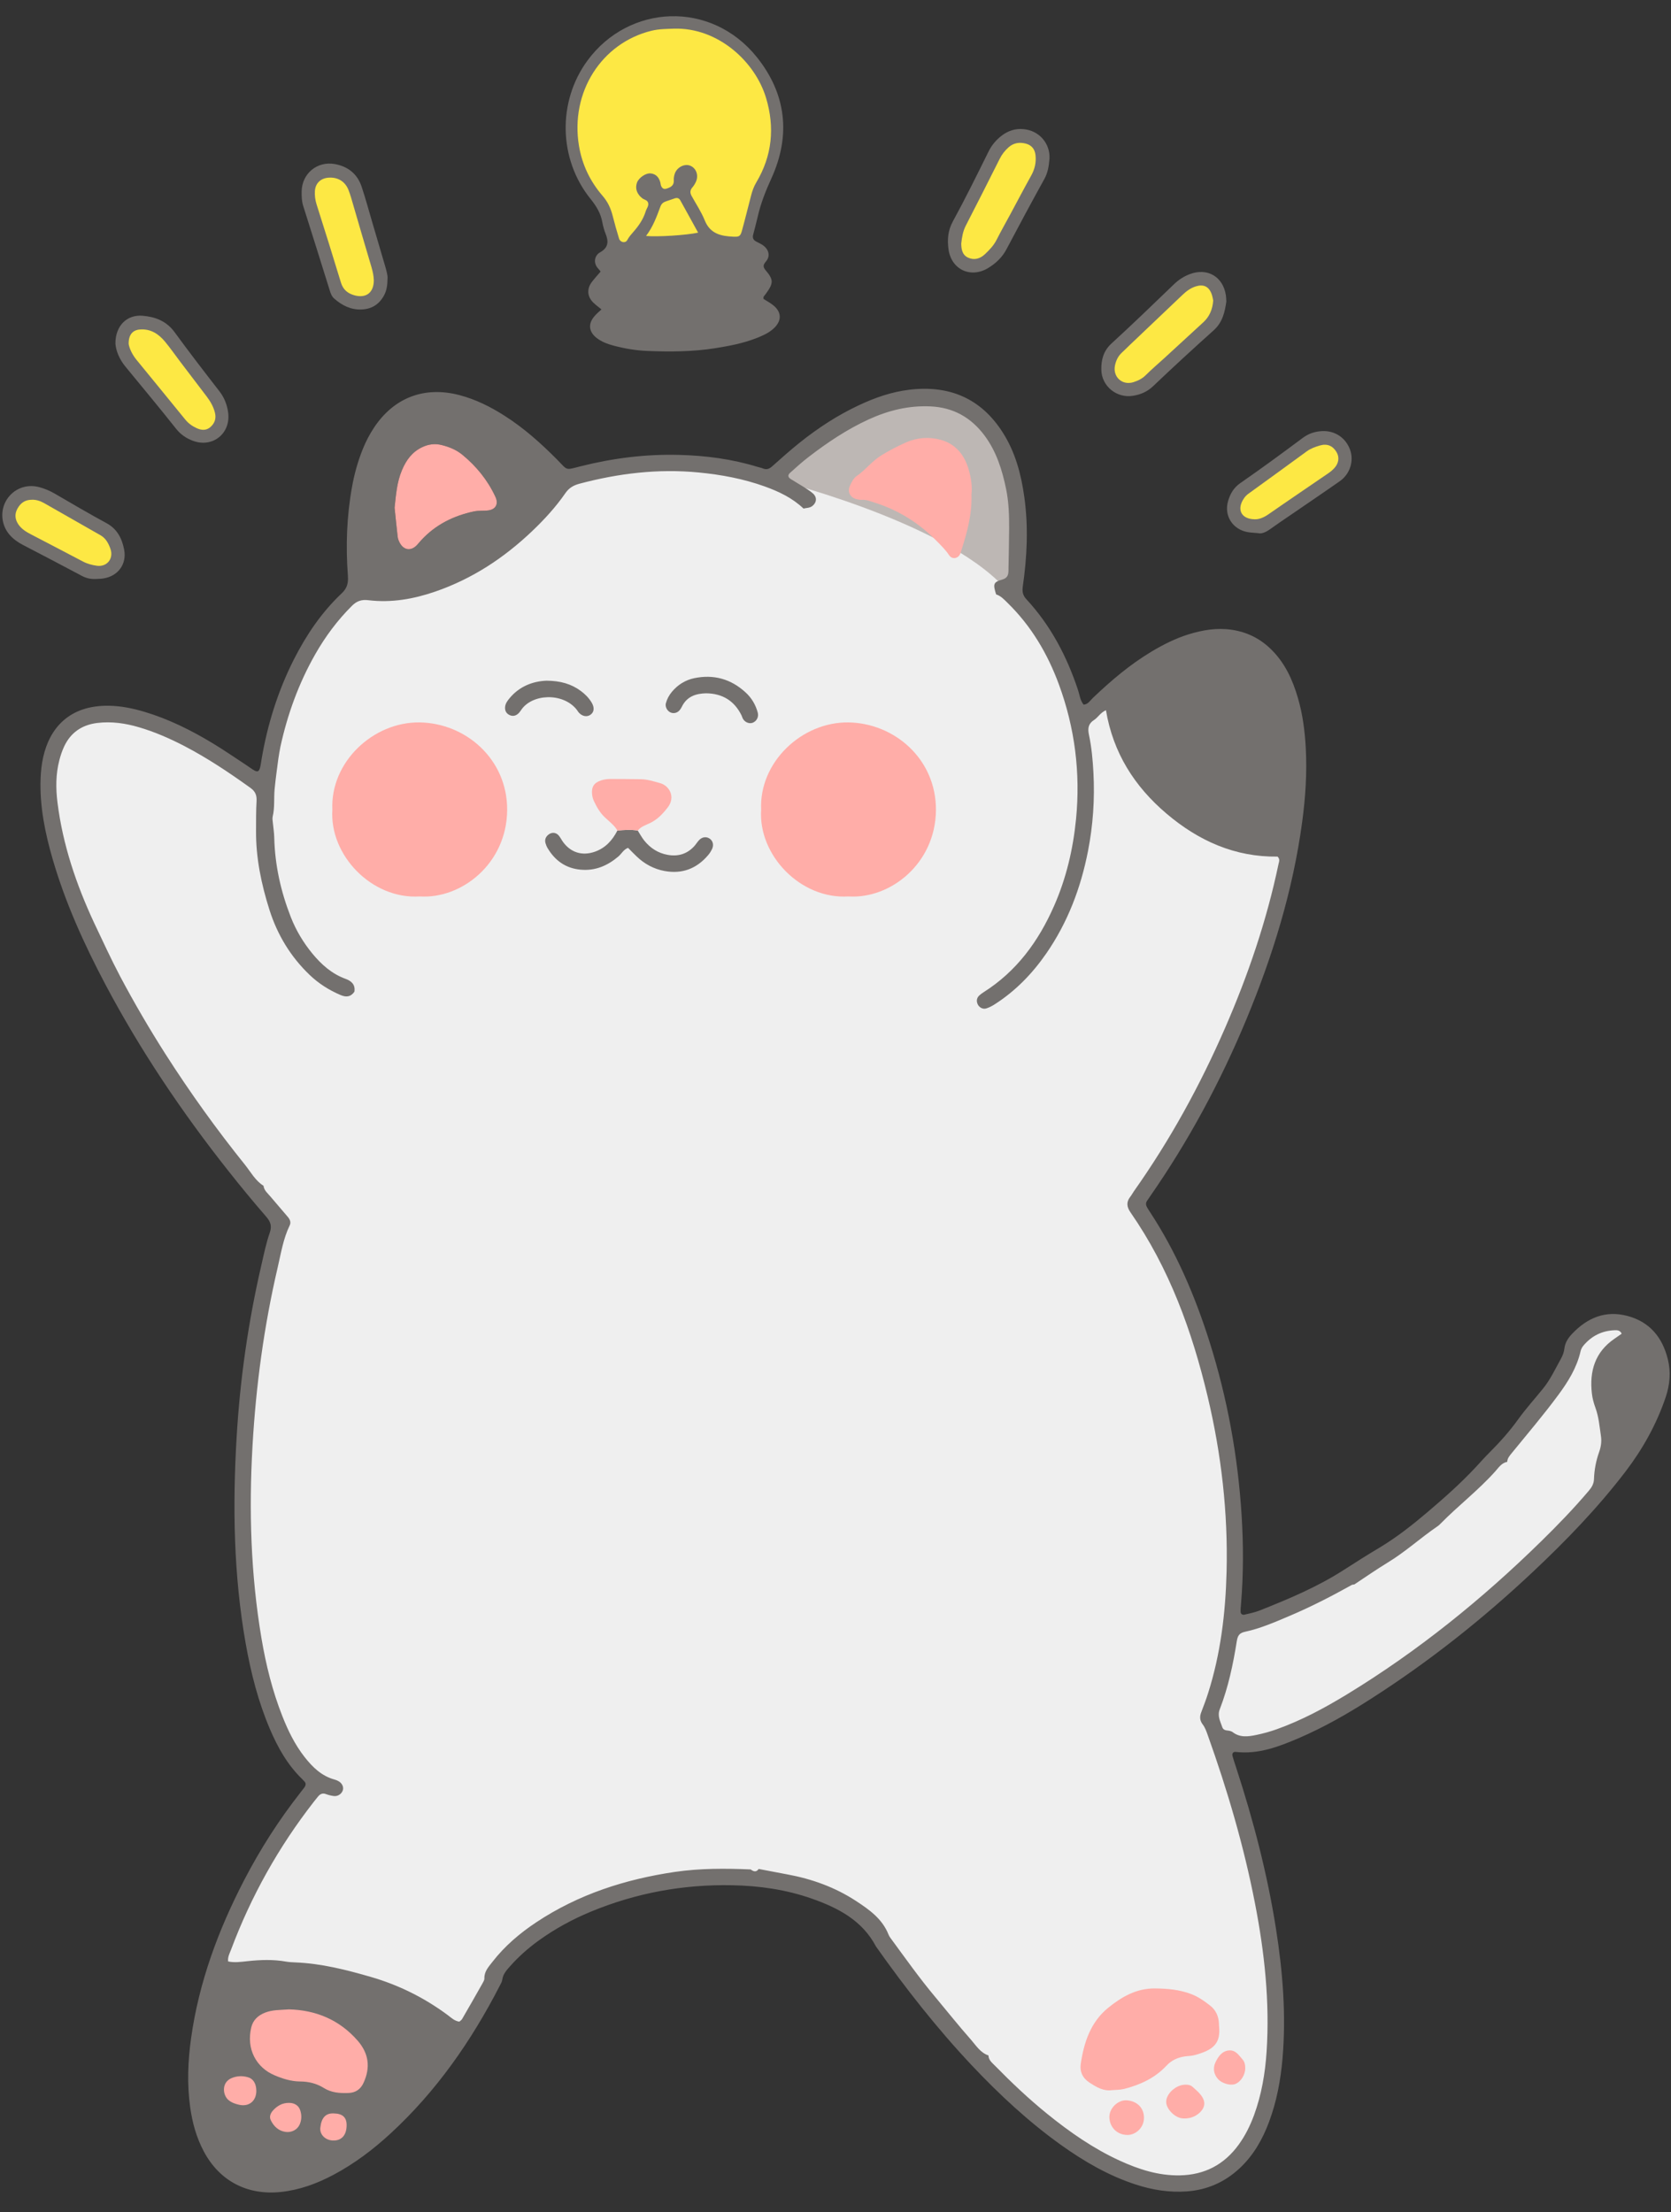 <?xml version="1.0" encoding="UTF-8"?>
<!DOCTYPE svg PUBLIC '-//W3C//DTD SVG 1.0//EN'
          'http://www.w3.org/TR/2001/REC-SVG-20010904/DTD/svg10.dtd'>
<svg height="3876.0" preserveAspectRatio="xMidYMid meet" version="1.0" viewBox="-4.0 -28.3 2927.1 3876.0" width="2927.1" xmlns="http://www.w3.org/2000/svg" xmlns:xlink="http://www.w3.org/1999/xlink" zoomAndPan="magnify"
><rect x="-4.0" y="-28.3" width="2927.1" height="3876.0" fill="#333333" stroke="none"/><g id="change1_1"
  ><path d="M146.7,1585.3c41.2,10.3,82.2,21.8,124.1,29.2c16.7,3,33,8.5,49.5,12.5c25.6,6.2,46.4,20.8,66,37.5 c11.5,9.8,19.5,21.7,23.2,36.7c3.7,15.1,7.8,30,6.6,45.7c-1.2,16.7,2.9,32.2,11.2,46.7c12.6,22.2,25.3,44.4,37.4,66.9 c12.5,23.1,25.2,45.9,32.1,71.9c4.9,18.7,1.8,35.7-3.5,52.3c-8.5,26.5-25.7,47.3-49.8,61.9c-14.3-8.9-22.1-23.7-32.1-36.3 c-49.8-62.4-96.5-127.1-139.4-194.5c-28.3-44.4-54.9-89.9-79.6-136.5C176.1,1648.5,161.6,1616.8,146.7,1585.3z" fill="#BDB7B4"
  /></g
  ><g id="change1_2"
  ><path d="M1312.3,3258.9c0.1-2.3-0.3-4.8,0.5-6.9c9.7-26.9,18.4-54.2,29.7-80.4c12.4-28.7,34.5-48.7,62.1-63.4 c45.8-24.4,90.7-20.8,135.6,1.7c12.4,6.2,24.5,12.8,38.5,15.9c8.8,1.9,16.9,7.5,24.9,12.2c12.1,7.1,24.2,13.8,37.4,18.6 c29.5,10.8,56.1,26.7,79,47.9c25.2,23.4,44.5,51.5,57.8,83.4c17.7,42.4,23.4,86.9,18.4,132.1c-4.5,40.2-16.3,78.7-37.7,113.7 c-9.7,15.9-18.6,32.2-31.9,45.5c-3.3,3.3-6.2,7.1-11.7,6.2c-14.1-4.7-21.6-17.2-30.5-27.4c-21.5-24.3-41.7-49.8-62.5-74.7 c-27.9-33.2-52.8-68.6-78.5-103.5c-1.4-1.9-2.7-3.9-3.5-6c-10.8-27.6-33.7-43.8-57.1-59.1c-36.7-24-77.3-38.6-120.3-46.5 C1345.6,3265.4,1329,3262.1,1312.3,3258.9z" fill="#BDB7B4"
  /></g
  ><g id="change1_3"
  ><path d="M464.9,1355.8c0,0-37.8,228.4,100.9,322.3c138.7,93.9,106.5-154.1,21-204.6S556,1368.4,464.9,1355.8z" fill="#BDB7B4"
  /></g
  ><g id="change2_1"
  ><path d="M1071.7,406.4l-24.5-81.3c0,0-60.3-68-44.1-155.5c16.1-87.6,60.3-140.1,142.9-155.5 c82.7-15.4,143.6,23.1,171.7,66.6s53.9,123.3,31.5,171.7s-57.5,161.8-57.5,161.8L1071.7,406.4z" fill="#FDE844"
  /></g
  ><g id="change1_4"
  ><path d="M2636.6,2514.5c13.1,16.4,10.3,35.8,5.4,52.8c-9.2,31.4-24.4,60-56.1,75.6c-8.7,4.3-16.7,9.5-23.5,16.6 c-5.5,5.8-11.9,10.9-19.6,12.9c-20,5.2-30.7,19.4-37.3,37.4c-5.8,15.7-15.2,29.5-22.2,44.6c-5.9,12.6-15.9,20.3-28.3,26.1 c-23.9,11.1-49.1,13.9-74.5,10.1c-20.3-3-38.4-12.1-48.1-32.2c21.9-14.4,43.3-29.5,65.7-43.1c35.4-21.4,65.8-49.5,99.9-72.7 c2.2-1.5,4.1-3.3,5.9-5.2c35-35.7,75-66.2,108.4-103.6C2619.3,2526.2,2625.2,2516.7,2636.6,2514.5z" fill="#BDB7B4"
  /></g
  ><g id="change1_5"
  ><path d="M1374.4,821.2c0,0,348.9,187.1,382.5,195.5s42-144,7.4-221.8s-65.2-144-158.7-131.4 c-93.5,12.6-251.2,138.7-251.2,138.7L1374.4,821.2z" fill="#BDB7B4"
  /></g
  ><g id="change2_2"
  ><path d="M1672.7,411.1c0.7-12.4,2.4-23,7.7-33.3c22.2-43.6,44-87.4,65.7-131.2c4.3-8.7,10.1-16,17.5-22.6 c10.3-9.2,22.9-11.2,36.2-8.7c12.1,2.2,19.2,9.6,21.1,20.7c2.3,13.6-0.2,26.5-7.2,39c-13.8,24.8-26.8,50-40.2,75.1 c-8.9,16.7-18.2,33.2-26.7,50.1c-5.5,11-14,19.9-23,28.4c-9.9,9.4-22.3,13.1-35.6,8.3C1675.2,432.2,1673.4,420.8,1672.7,411.1z" fill="#FDE844"
  /></g
  ><g id="change2_3"
  ><path d="M665.3,471.4c0,23.7-16,35.4-41,29.5c-14.5-3.4-25.3-10.5-30-24.9c-17.1-51.3-35-102.4-52.9-153.5 c-2.9-8.4-4.1-17-3.6-25.6c0.9-15.5,12.2-25.3,29.5-26.4c19.8-1.3,35.7,7.1,43.1,23.9c4.2,9.6,7.2,19.7,10.4,29.7 c13.2,40.6,26.1,81.4,39.5,122C663.1,454.4,665.1,462.7,665.3,471.4z" fill="#FDE844"
  /></g
  ><g id="change2_4"
  ><path d="M46.8,836.1c7.7-0.4,15.8,2.2,23.1,6.8c35.7,22.1,71.3,44.5,106.9,66.9c10.1,6.3,15.1,16.9,18.8,28.3 c6.4,20-6.5,37.9-25.8,34.9c-9-1.4-17.9-3.9-26.3-8.8c-32.6-18.9-65.3-37.4-97.9-56.1c-8.9-5.1-17.6-10.8-23.6-20.1 c-6.9-10.7-8.2-22-2.2-33.6C25.5,843.4,33.7,836.1,46.8,836.1z" fill="#FDE844"
  /></g
  ><g id="change2_5"
  ><path d="M2132.4,489.5c-1.4,18-7.5,32.3-19.8,43.7c-26,24-51.8,48.1-77.8,72.1c-12.3,11.4-25,22.4-36.9,34.2 c-7.2,7.2-15.8,11.4-25,14.2c-22.2,6.8-41.1-11.1-36.1-34.2c2.1-9.6,6.3-18.4,13.7-25.3c5.2-4.8,10.1-9.9,15.2-14.8 c35.1-33.6,70.2-67.2,105.3-100.9c7.7-7.4,15.9-13.8,26.3-17.2c15.2-5,26-0.6,31.7,14.2C2130.8,480.3,2131.5,485.6,2132.4,489.5z" fill="#FDE844"
  /></g
  ><g id="change3_1"
  ><path d="M629.1,989.4c0,0-81,79.1-119.6,167.8l-54,192.9c0,0-156.2-123.4-246.9-123.4s-121.5,15.4-127.3,94.5 c-5.8,79.1,55.9,331.7,167.8,480.2s239.1,308.6,239.1,308.6s-104.1,418.5-65.6,607.5s11.6,260.4,113.8,362.6l-1.9,38.6 c0,0-152.4,206.4-162,314.4l424.3,104.1c0,0,98.4-175.5,146.6-196.7s177.4-92.6,310.5-81c133.1,11.6,210.2,11.6,262.3,79.1 s117.5,162.6,198.6,247.1c81.1,84.6,248.8,262,407,192.6c158.1-69.4,104.1-341.4,88.7-430.1c-15.4-88.7-79.1-327.9-79.1-327.9 s23.1,27,135-17.4s333.6-217.9,447.4-335.6c113.8-117.6,148.5-169.7,148.5-169.7l-1.9-198.6c0,0-50.1-30.9-84.9,9.6 c-34.7,40.5-102.5,170.9-163.1,225.3c-60.6,54.4-228.4,206.7-369.2,258.8l-86.8,15.4c0,0,3.9-273.9-15.4-352.9 c-19.3-79.1-108-320.1-156.2-379.9c0,0,260.4-322.1,268.1-671.1c7.7-349.1-277.7-246.9-277.7-246.9l-88.7,79.1 c0,0-21.2-115.7-131.1-235.3c-109.9-119.6-416.6-192.9-416.6-192.9s-293.1-59.8-412.7,21.2S629.1,989.4,629.1,989.4z" fill="#EFEFEF"
  /></g
  ><g id="change2_6"
  ><path d="M2189.5,890.6c-24.8-0.4-34.2-18.1-23-38.9c1.7-3.1,3.6-6.2,5.9-8.8c2.3-2.6,5.1-4.7,7.9-6.8 c36.6-28.2,73.2-56.2,109.6-84.6c7.8-6.1,16.5-9.2,25.5-12c14.1-4.4,25,0.5,32.3,13.9c5.6,10.4,4.2,22.3-4.4,32.4 c-3.4,4-7.4,7.5-11.6,10.5c-38.7,28.2-77.5,56-116,84.4C2206.8,887,2197.8,891,2189.5,890.6z" fill="#FDE844"
  /></g
  ><g id="change4_1"
  ><path d="M1049.6,513.8c-5.3-4.4-10.3-7.9-14.6-12.2c-10.4-10.5-11.3-23.9-2.3-35.8c4.7-6.2,9.9-11.8,15.4-18.3 c-0.5-0.7-2.3-3.2-4.4-5.4c-9.3-10.1-5.8-23.2,3.3-28.2c14.9-8.3,15.3-19,9.8-32.7c-2.6-6.4-4.4-13.3-5.7-20.1 c-2.8-15.7-10.5-28.3-20.5-40.7c-56.2-69.5-58.4-170.5-5.6-242.5c72.6-99.1,216.6-106.2,296.9-5.9c51.4,64.3,59.7,136.8,25.4,212.1 c-10.1,22.1-18.8,44.1-24.1,67.6c-2.4,10.6-5.3,21-8,31.6c-1.3,5.2,0.5,9,5.2,11.5c4.1,2.2,8.4,4,12.2,6.7c8.7,6,14,17.6,5.3,28.1 c-4.4,5.3-6.5,8.9-0.7,15.7c14.2,16.6,13.7,22.7,0.6,40.8c-1.4,1.9-2.9,3.6-4.2,5.5c-0.4,0.5-0.1,1.5-0.2,3.8 c5,3.2,11,6.4,16.3,10.5c15.8,12.2,16.2,27.8,1.4,41.4c-8.7,8-19.4,12.6-30.3,16.9c-23.3,9.1-47.7,13.7-72.2,17.6 c-39.3,6.2-78.8,6.4-118.4,4.8c-20.2-0.8-40.1-4.2-59.6-9.4c-10.5-2.8-20.7-6.6-29.5-13.4c-13.9-10.9-15.3-25-3.7-38.2 C1040.9,521.4,1045.1,518,1049.6,513.8z M1176.7,21.9c-13.1,0.5-26.2,0.5-39.2,3.6c-87.4,21.3-143,107.3-127.3,201.8 c5.5,32.8,19.4,62.1,41.2,87.3c8.9,10.2,14.4,21.8,17.7,34.8c3.4,13.5,7.2,26.9,11.3,40.3c2.1,6.9,11.3,8.6,14.4,2.6 c3-5.7,7-10.1,11-14.7c9.3-10.6,17.1-22,21.3-35.7c1.5-5.1,5.9-9.6,4.1-15.2c-1.5-4.9-7.5-5-10.8-8.2c-1.1-1.1-2.4-2-3.4-3.1 c-6.2-6.9-8.3-14.9-5.2-23.7c3-8.5,15.4-17,23.7-16.2c9.7,0.9,15,7.1,17.3,16.3c0.4,1.5,0.4,3.1,0.9,4.6c2.1,5.7,5.1,7.4,10.5,5.6 c7.1-2.3,12.7-5.6,12.1-14.6c-0.3-3.7,0.5-7.8,1.7-11.4c3.6-10.8,16.1-17.5,25.9-14.4c11.3,3.7,16.5,16.9,11.1,28.7 c-1.6,3.5-3.7,6.9-6.2,9.8c-4.2,4.8-4.3,9.5-1.3,14.9c7.8,14.2,17,27.9,23,42.8c9.5,23.7,28.7,27.7,50.4,28.6 c9.9,0.4,12.1-0.7,14.8-10.7c5.6-20.2,10.5-40.5,15.8-60.7c2.1-8.3,4.8-16.2,9.3-23.7c27.8-46.6,32.6-96.2,17.2-147.7 C1318.9,79.4,1253.4,19.7,1176.7,21.9z M1218.9,379.3c-10.5-19-20.7-37.8-31.1-56.4c-2.1-3.8-5.3-5.2-9.7-3.7 c-5.1,1.8-10.2,3.5-15.3,5.2c-4.5,1.5-7.9,3.9-9.8,8.8c-6.6,17.9-13.1,35.8-25.3,51.9C1146.8,387.1,1198.3,383.8,1218.9,379.3z" fill="#73706E"
  /></g
  ><g id="change4_2"
  ><path d="M1834.4,249.5c-1.1,14.3-3.2,25.3-9.1,36c-22.5,40.7-44.5,81.7-66.2,122.8c-7.5,14.3-18.7,24.8-32,32.9 c-30.8,18.8-64.8,2.7-69.6-32.8c-2.3-17-1.1-32.9,7.8-49.1c21.9-40.1,42.1-81.2,62.4-122.2c5.7-11.5,13.6-20.7,23.6-28.2 c10.9-8.2,23.5-12.2,37.1-11C1816.5,200.2,1835.7,223.2,1834.4,249.5z M1679.8,398.5c0.2,9,1.3,19.6,11.8,24.5 c10.8,5.1,21.3,2.1,29.9-6.1c7.9-7.5,15.3-15.2,20.3-25.2c7.7-15.2,16.1-30,24.2-45c12.1-22.5,24-45.2,36.4-67.5 c6.3-11.3,8.9-23,7.5-35.7c-1.1-10.3-6.7-17.4-16.7-20.1c-11-2.9-21.5-1.6-30.5,6.4c-6.4,5.7-11.6,12.3-15.5,20.1 c-19.8,39.5-39.7,78.9-59.9,118.1C1682.8,377.4,1681,387,1679.8,398.5z" fill="#73706E"
  /></g
  ><g id="change4_3"
  ><path d="M2917.5,2352.9c-9.5-38.2-31.8-65.4-70.9-75.7c-38.5-10.1-70,3.3-96.6,31.2c-7,7.4-12.5,15.5-13.7,26.3 c-0.7,6-3,12.2-6,17.5c-9.8,17.6-18.2,36-31,51.9c-14.6,18.1-30.3,35.4-43.9,54.3c-15,20.9-32,39.9-50.1,58 c-8.2,8.2-16,16.9-23.9,25.5c-26.5,28.5-55.6,54.2-85.1,79.3c-26.5,22.5-54.1,44.2-84.1,62.2c-20.6,12.3-41,25.1-61.2,38.2 c-46.5,30.1-97.2,51.4-148.4,71.7c-8.6,3.4-17.8,5.3-26.9,7.4c-3.2,0.7-6.3-1.2-6.5-4.8c-0.2-4.6,0.3-9.3,0.7-13.9 c4.3-51.9,4.3-104,1-155.9c-6.5-103.4-25-204.8-56.2-303.7c-25.4-80.2-58.2-157.1-104.6-227.7c-1.7-2.6-3.4-5.2-4.9-7.9 c-2-3.6-2.5-7.3-0.1-10.9c1.7-2.6,3.4-5.2,5.2-7.7c67.6-97.2,123.4-200.9,168.8-310.1c46.3-111.5,81.7-226.1,97.9-346.1 c5.8-43.2,8.7-86.5,6.3-130.1c-1.6-29.5-5.4-58.8-13.7-87.2c-9.4-32.4-23.2-62.5-48.1-86.4c-19.1-18.3-41.5-29.3-67.8-33.2 c-26-3.9-51,0.4-75.7,8c-23.1,7.2-44.5,18-65.2,30.4c-37.5,22.5-70.5,50.6-102.1,80.7c-4.9,4.6-8.4,11.4-16.5,12.1 c-6.2-7.5-7-17.2-9.9-25.9c-19.6-58.9-47.8-112.8-90.2-158.6c-6.7-7.2-7.7-13.8-6.4-23c7.4-51.7,9.9-103.5,2.7-155.5 c-5.5-40.4-15.8-79.3-37.9-113.9c-38.2-60-93.8-83.2-163.4-74.9c-31.1,3.7-60.4,13.9-88.6,27.2c-37.4,17.5-71.8,40-104,65.8 c-16.3,13.1-32,27-47.6,41c-5.2,4.7-10,6.7-16.6,3.9c-2.8-1.2-6-1.7-8.9-2.6c-44.8-13.8-90.8-19.9-137.6-21.1 c-58.6-1.6-116.2,5.7-172.9,20c-27.8,7-21.7,7.7-41.6-12.4c-28-28.2-57.5-54.5-91-75.9c-24.9-16-51.2-29.1-80-36.6 C739.2,648,686,668.3,651.1,721c-7.7,11.7-14.2,24.1-19.4,37c-8.8,21.7-15,44-19.1,67c-9.3,51.5-11.1,103.4-7.2,155.4 c0.9,12.5-1.1,21.7-10.8,30.8c-35.4,33.4-62.2,73.2-84.1,116.4c-27.8,55.2-46,113.4-56.3,174.3c-0.6,3.8-1.1,7.7-1.9,11.5 c-2.2,10.8-4.9,12.1-13.6,6.5c-3.9-2.5-7.6-5.3-11.5-7.9c-19.5-12.7-38.6-26-58.5-38c-37.9-22.9-77.4-42.6-120.1-55.3 c-20.2-6-40.7-10.2-61.7-10.5c-69.8-1.2-104.1,39.6-115.3,90.3c-2.7,12.2-4,24.4-4.5,36.9c-1.8,48.7,7.8,95.7,21.3,142.1 c22.2,76.3,54.9,148.3,91.9,218.4c61.5,116.3,134.7,224.9,216.3,328c21.2,26.8,42.9,53.2,65.3,79c7.9,9.1,10.8,16.5,6.6,28.7 c-6.4,18.2-10.2,37.4-14.6,56.3c-23,99.3-37.4,199.8-43.4,301.5c-7.2,121.2-5.3,242.1,15.9,362c9.1,51.3,21.9,101.6,42.4,149.7 c13.8,32.3,30.8,62.7,56.4,87.5c1.1,1.1,2.1,2.3,3.2,3.4c4.5,4,3.3,8.1,0.1,12.2c-1.9,2.4-3.7,4.9-5.7,7.4 c-38,48.3-71,99.9-99.3,154.5c-45.3,87.4-79.1,178.7-92.8,276.6c-5.6,40.1-7.2,80.4-1.6,120.7c3.7,27,10.9,53.2,23.8,77.5 c27.6,52.1,76.4,77.4,135,71.2c33-3.5,63.3-14.7,92.3-30.1c36.5-19.4,69.3-44.2,99.7-72.2c80.4-74,141.7-162.2,191.4-258.8 c1.8-3.4,4-7,4.5-10.7c1.3-10,7.6-16.8,13.7-23.7c15-16.9,31.8-31.8,50.1-45c28.4-20.5,59-37.2,91.4-50.6 c79.2-32.8,161.8-48,247.5-46.3c47.6,0.9,94.4,7.6,139.4,23.4c46.1,16.2,88.5,38.1,112.6,84c51.6,73,106.6,143.2,167.9,208.3 c48,50.9,99.1,98.5,156.1,139.3c40.6,29,83.4,53.9,131.1,69.4c29.1,9.5,58.7,14.2,89.4,12c35.4-2.6,66-16,92-40.1 c24.5-22.7,40.5-50.8,52-81.7c13.4-35.9,20.3-73.2,23.6-111.2c6.5-76.3,0.4-152-11.5-227.3c-15.1-96-39.6-189.8-69.7-282.1 c-2.2-6.6-4.4-13.2-6.3-20c-1.4-4.8,0.9-8.1,5.5-7.6c39.5,4.6,75-9,110.1-24c44.3-19,86-42.9,126.6-68.9 c101.6-65,195.8-139.7,283.6-222.3c58.3-54.8,113.8-112.2,162.5-176c30.4-39.8,54.3-82.9,70.4-130.3 C2921.2,2397.5,2923.1,2375.3,2917.5,2352.9z M700.1,795.5c7.4-17.7,18-32.3,36-40.6c11-5.1,22.3-6.3,33.9-3.4 c12.9,3.2,25.1,8.2,35.5,16.6c24.9,20.4,44.8,44.8,58.4,74.2c5.6,12.1,0.7,21.8-12.3,23.6c-8.4,1.2-17.2,0-25.4,1.8 c-35.6,7.6-67.1,23.1-92.2,50.3c-2.6,2.8-5,5.9-7.7,8.7c-10.2,10.8-22.7,9.3-29.9-3.7c-1.8-3.3-3.4-7.1-3.8-10.9 c-2-16.9-3.6-33.8-5.4-50.7C689.6,838.9,691.3,816.6,700.1,795.5z M2194.5,3307.1c16.6,85.6,25.9,171.9,20.2,259.2 c-2.5,38.1-8.9,75.5-22.1,111.5c-6.8,18.3-15.3,35.6-26.8,51.4c-25.4,35.1-59.8,53-103.1,53.8c-37.4,0.7-71.9-10.5-105.3-25.8 c-46.1-21.1-87.5-50-126.8-81.8c-32.6-26.4-63-55.2-92.4-85.2c-4.9-5-10.5-9.4-10.7-17.3c-14.1-4.7-21.6-17.2-30.5-27.4 c-21.5-24.3-41.7-49.8-62.5-74.7c-27.9-33.2-52.8-68.6-78.5-103.5c-1.4-1.9-2.7-3.9-3.5-6c-10.8-27.6-33.7-43.8-57.1-59.1 c-36.7-24-77.3-38.6-120.3-46.5c-16.7-3.1-33.3-6.3-50-9.5l-0.2,0.1c-4.3,6.1-9.1,4.4-13.9,0.7c-44.2-1.9-88.4-2.1-132.4,4.3 c-87,12.8-169,39.1-242.9,88.1c-29.3,19.4-55.8,42-77.4,69.9c-6.6,8.5-14.2,16.6-13.8,28.7c0.1,2.8-1.8,5.9-3.3,8.6 c-11.8,20.9-23.7,41.8-35.8,62.6c-1.1,1.8-3.2,3.1-4.8,4.5c-8.5-1.2-14.2-6.9-20.3-11.5c-41-30.4-86-52.8-134.8-66.9 c-43.2-12.5-86.8-23.6-132.2-25.4c-5.4-0.2-10.9-0.5-16.2-1.4c-22.4-4-44.8-3.2-67.3-0.8c-11.4,1.2-22.8,3-34.2,0.5 c-0.9-8.2,2.8-14.4,5.2-20.8c35.1-93.7,83.4-180,144.9-258.9c2.4-3.1,4.9-6,7.3-9.1c3.8-4.6,8.1-6.7,14.2-4.3 c4.3,1.6,9,2.7,13.5,3.3c7.2,1,14.2-4,16-10.6c1.5-5.6-1.7-12.1-7.7-15.4c-2-1.1-4.2-2.1-6.4-2.7c-23-6.1-39-21.7-53.1-39.7 c-16.9-21.6-28.8-45.9-38.8-71.3c-17.5-44.2-28.8-90.1-36.7-136.8c-18.8-111.5-22.1-223.7-15.7-336.5c6-105.6,20.1-210,44.1-313 c5.8-24.8,9.7-50.3,21-73.6c2.8-5.7,0.4-10.7-3.2-15c-9.9-11.9-20.3-23.5-30.2-35.4c-4.9-5.9-11.4-10.8-12.4-19.2 c-14.3-8.9-22.1-23.7-32.1-36.3C375.6,1950.8,329,1886,286,1818.7c-28.3-44.4-54.9-89.9-79.6-136.5c-16.3-30.8-30.7-62.5-45.7-94 c-31.2-67.1-54.8-136.6-64-210.4c-3.1-24.7-3.1-49.6,3.2-74c2.1-8.2,4.8-16.4,8.4-24.1c11.4-24.5,31.1-37.9,57.7-41.3 c25.1-3.1,49.5,0.4,73.5,7.5c27.6,8.1,53.8,19.6,79.3,32.8c40.7,21.2,78.6,46.6,115.8,73.3c8.8,6.3,11.4,13.2,10.8,23.5 c-1,17-0.8,34.1-0.9,51.2c-0.4,47.8,9.2,94.1,23.6,139.4c13.9,43.6,37,81.8,70.2,113.6c15.9,15.2,34,26.7,54.2,35.3 c10.1,4.3,17.9,3.4,24.3-5.8c1.9-12.3-5-18.7-15.4-22.5c-24.1-8.7-42.5-25.2-58.3-44.4c-15.7-19.1-28.5-40.4-37.6-63.6 c-17.6-44.9-28-91.3-29.1-139.7c-0.2-8.4-1.6-16.9-2.4-25.3c-0.3-3.8-1.2-7.9-0.3-11.5c3.8-16,1.8-32.4,3.4-48.5 c1.7-17.6,4.2-35.2,6.5-52.8c0.9-6.9,2.3-13.6,3.5-20.4c12.4-57.1,32.1-111.6,61.1-162.5c17.7-31.1,38.9-59.6,64.4-85 c8.5-8.4,16.9-11.2,28.9-9.7c40,4.8,78.8-2,116.6-15C823,986,878.9,949.2,928.3,902.1c21.4-20.4,41.3-42.1,58.1-66.4 c6.1-8.9,13.9-13.6,24.2-16.4c68.7-18.3,138.2-26.7,209.3-19.8c39.5,3.8,78.1,11,115.5,24.4c25,9,48.6,20.2,68.1,38.8 c5.2-1.3,10.8-0.8,15.4-4.4c7.7-5.9,8.7-15.2,1.3-21.9c-5.1-4.6-11.2-8.2-17.1-12c-7.2-4.6-14.6-8.7-21.8-13.3 c-5.2-3.3-5.8-7-1.2-11.1c10.3-9.3,20.7-18.7,31.7-27.2c33.2-25.6,67.8-48.9,106.1-66.4c34.4-15.7,69.8-24.4,107.9-22.7 c40.1,1.8,71.1,19.4,94.7,50.9c20.8,27.9,31,60.2,37.9,93.9c4.7,23,5.4,46.1,5.3,69.3c-0.1,24.8-0.8,49.6-1.2,74.4 c-0.1,7.6-2.5,12.6-11.1,15c-15.4,4.4-16.2,7.8-10.5,25.9c8.5,2.7,14.3,9.2,20.3,15.1c41.3,40.4,69.9,88.9,89.7,142.7 c28,76.2,37.9,154.8,30,235.8c-5.2,52.9-17.2,104-38.7,152.7c-27.2,61.7-65.5,114.2-123.4,150.8c-2.6,1.7-5.2,3.5-7.4,5.6 c-4.4,4.2-5.3,9.3-3,14.9c2.5,5.9,9,9.7,15.2,7.8c5.1-1.6,10-4.1,14.5-7c36.5-23.3,66.1-53.8,90.6-89.2 c37.7-54.5,60.6-115.1,73.2-179.7c8.8-45.1,11.9-90.7,9.5-136.7c-1.2-22.5-3.2-44.9-7.9-67c-2.3-11-1.2-19.3,9-25.8 c6.9-4.4,10.9-12.7,20.8-17.1c12.5,74.8,50.1,133.7,106.1,181.2c56.2,47.8,120.1,76.3,194.5,75.3c4.8,4.7,2.5,9.1,1.6,13.4 c-20.8,99.1-53.2,194.3-93.6,287c-43.8,100.6-96.3,196.3-159.7,286c-2.2,3.2-4,6.7-6.4,9.7c-7.3,9.4-6,17.9,0.7,27.5 c67.8,97.8,107.6,207.5,134.9,322.2c24,100.8,35.8,203.2,33.2,307c-1.8,72.4-10.4,143.9-32.5,213.3c-3.5,11.1-7.7,21.9-11.8,32.8 c-3,7.8-2.9,14.5,2.6,21.7c4.1,5.4,6.5,12.3,8.8,18.8C2146.1,3108.2,2175,3206.4,2194.5,3307.1z M2823.8,2317.4 c-33.9,23.3-43.7,56.7-39.3,95.6c0.9,8.4,3.2,16.8,6.1,24.8c6,16.2,7.3,33.2,9.8,50.1c1.4,9.4,0,18.7-3.1,27.5 c-5.5,15.5-8.6,31.4-9.1,47.7c-0.3,8.4-4,14.5-9.2,20.6c-26.1,30.8-54.1,59.8-82.9,88c-103.9,101.9-216.4,192.9-340.8,268.7 c-39.1,23.8-79.3,45.4-122.6,60.9c-11.7,4.2-23.6,7.5-35.7,10c-14.7,3.1-29.2,5.1-42.2-5.2c-0.6-0.5-1.4-0.7-2.1-1 c-5.3-2.5-13.1,0.2-15.7-7.6c-3.4-10.1-8.9-19.4-4.3-31.2c14.9-38.5,23.4-78.7,29.8-119.2c1.6-9.9,4.5-14.4,14.9-16.6 c26.5-5.7,51.4-16.6,76.4-27.2c37.9-16,74.3-34.7,110.1-54.7c1.3-0.7,3-0.6,4.5-0.9c19.3-12.7,38.2-26,57.9-38 c31.2-18.8,58-43.6,88-64c1.9-1.3,3.6-2.9,5.2-4.6c30.9-31.4,66-58.3,95.5-91.2c6-6.7,11.2-15.1,21.2-17c0.3-6.7,4.6-11.1,8.5-16 c27.4-33.6,55.6-66.7,81.3-101.6c16.9-22.9,32.2-47.5,38.7-76.2c0.8-3.6,2.8-7.3,5.2-10.1c14.3-16.9,32.5-25.9,54.7-26.7 c4.5-0.2,9.4,0.1,12.1,6.1C2832.6,2311.2,2828.2,2314.3,2823.8,2317.4z" fill="#73706E"
  /></g
  ><g id="change4_4"
  ><path d="M2144.2,499.9c-2.6,18-6.4,36.4-22.3,50.6c-35.8,32.1-71.2,64.7-106.1,97.9c-10.2,9.7-21.9,14.6-34.9,16.7 c-28.6,4.8-55.2-16.7-55.7-45.6c-0.3-17.2,3.6-32.9,17.7-45.9c37.2-34,73.5-69.2,109.8-104.1c8-7.7,17-13.5,27.2-17.4 c31-11.9,58.6,4.3,63.5,37C2143.9,492.3,2143.9,495.4,2144.2,499.9z M2121.2,498.2c-0.8-3.4-1.4-8-3.1-12.2 c-5.1-12.9-14.5-16.7-27.9-12.4c-9.1,3-16.3,8.5-23.1,15c-30.8,29.4-61.7,58.6-92.5,88c-4.5,4.3-8.8,8.7-13.4,12.9 c-6.5,6-10.2,13.7-12,22.1c-4.4,20.1,12.3,35.7,31.8,29.8c8.1-2.5,15.7-6.1,22-12.4c10.4-10.3,21.6-19.9,32.5-29.8 c22.8-20.9,45.5-41.9,68.3-62.8C2114.7,526.4,2120,513.9,2121.2,498.2z" fill="#73706E"
  /></g
  ><g id="change4_5"
  ><path d="M674.9,458.5c-0.2,12.9-1.5,22-6,30.4c-8.3,15.7-21.4,24.2-39.1,25c-18.9,0.9-34.5-6.9-48.4-19.1 c-4.3-3.8-6.1-8.8-7.7-14c-15.5-49.5-30.9-99-46.6-148.4c-2.6-8.3-2.8-16.8-2.7-25.3c0.5-31.2,27-53.4,57.9-48 c23.1,4.1,39.7,17.2,47.2,39.8c6.8,20.5,12.5,41.5,18.6,62.3c7.7,26,15.2,52,22.9,77.9C673.1,446.7,675.1,454.1,674.9,458.5z M650.8,462.8c-0.2-7.8-1.8-15.2-4-22.8c-10.9-36.3-21.3-72.7-32-109.1c-2.6-8.9-5-17.9-8.4-26.5c-6-15-18.9-22.6-34.9-21.4 c-13.9,1-23.1,9.8-23.9,23.7c-0.4,7.7,0.5,15.3,2.9,22.9c14.5,45.7,28.9,91.5,42.8,137.4c3.9,12.8,12.6,19.2,24.3,22.3 C637.8,494.5,650.8,484,650.8,462.8z" fill="#73706E"
  /></g
  ><g id="change4_6"
  ><path d="M2200,905.8c-8.6-0.8-14.1-0.9-19.4-2c-25.8-5.1-40.7-28.9-33.4-54.1c3.7-12.7,9.7-23.5,21.6-31.7 c36.9-25.6,73.1-52.1,109.1-79c10.5-7.8,21.6-11.4,34.3-12c22-1,40.9,11.5,48.6,32.3c7.3,19.6,0.2,42.8-17.8,55.4 c-28.5,20-57.4,39.5-86.1,59.2c-12.1,8.3-24.4,16.5-36.3,25.1C2213.3,904.2,2205.8,907.4,2200,905.8z M2193.9,881.5 c7.5,0.3,15.7-3,23.7-8.5c34.9-24.3,70.2-48.1,105.3-72.2c3.8-2.6,7.4-5.6,10.5-9c7.8-8.6,9.1-18.8,4-27.7 c-6.6-11.4-16.5-15.6-29.3-11.9c-8.1,2.4-16,5.1-23.1,10.3c-33,24.3-66.3,48.2-99.5,72.3c-2.5,1.8-5.1,3.6-7.2,5.9 c-2.1,2.2-3.8,4.8-5.4,7.5C2162.9,866,2171.4,881.2,2193.9,881.5z" fill="#73706E"
  /></g
  ><g id="change4_7"
  ><path d="M163.4,986.1c-8.7,0.4-16.6-1.4-24.5-5.7c-34.1-18.3-68.5-36.1-102.8-54c-9-4.7-17.2-10.5-23.8-18.3 C-2.2,890.8-4,866.1,7.6,847.4c11.9-19.1,34-28.1,56.4-22.4c9.7,2.5,19,6.4,27.8,11.5c30.1,17.5,60.1,35.2,90.8,51.8 c19,10.3,27.2,27.2,30.9,46.5c4.8,25.4-10.8,46.3-36.2,50.3C172.7,986,168,985.8,163.4,986.1z M51.6,847.3c-12.2,0-19.8,6.1-25,15.5 c-5.5,9.8-4.3,19.4,2.1,28.4c5.6,7.8,13.6,12.6,21.9,16.9c30.2,15.8,60.5,31.4,90.7,47.4c7.7,4.1,16,6.2,24.3,7.4 c17.9,2.5,29.8-12.6,23.9-29.5c-3.4-9.6-8.1-18.6-17.4-23.9C139,890.6,106,871.7,73,853C66.2,849.2,58.7,846.9,51.6,847.3z" fill="#73706E"
  /></g
  ><g id="change5_1"
  ><path d="M502.5,3492.2c45.8,1.2,87.6,17.5,120.2,55c19.3,22.3,22.4,46.6,10.3,73.3c-5.3,11.8-14.1,17.8-27.1,18.2 c-14.9,0.5-29.3-0.5-42.5-8.7c-12.7-8-26.6-11.4-41.8-11.5c-15.5-0.1-30.6-4.8-44.8-10.9c-31.8-13.5-49.8-45.7-40.6-84.1 c3-12.5,12-21.1,24.6-25.8C473.3,3492.9,486.5,3493.3,502.5,3492.2z" fill="#FFADA8"
  /></g
  ><g id="change5_2"
  ><path d="M687.2,861.3c2.4-22.4,4-44.7,12.9-65.8c7.4-17.7,18-32.3,36-40.6c11-5.1,22.3-6.4,33.9-3.4 c12.9,3.2,25.1,8.2,35.5,16.6c24.9,20.4,44.8,44.8,58.4,74.2c5.6,12.1,0.7,21.8-12.3,23.6c-8.4,1.2-17.2,0-25.4,1.8 c-35.6,7.6-67.1,23.1-92.2,50.3c-2.6,2.8-5,5.9-7.7,8.7c-10.2,10.8-22.7,9.3-29.9-3.7c-1.8-3.3-3.4-7.1-3.8-10.9 C690.6,895.1,689,878.2,687.2,861.3z" fill="#FFADA8"
  /></g
  ><g id="change5_3"
  ><path d="M445,3634.3c0.3,17.9-12.4,28.9-29.8,25.1c-6.7-1.5-13.2-3.6-18.8-8.2c-10.4-8.5-12.7-30.6,4.6-38.3 c9.7-4.3,19.4-4.6,29.1-1.9C439.6,3613.5,444.8,3622.3,445,3634.3z" fill="#FFADA8"
  /></g
  ><g id="change5_4"
  ><path d="M502.3,3656c9.6,0,16.8,4.5,19.6,13c2.7,8.2,2.6,16.7-0.9,24.7c-4,9.2-14,14.6-24.6,13.2 c-12.5-1.8-20.7-9.6-26-20.4c-3.2-6.4-0.3-12.6,3.7-17.1C481.4,3661.3,490.6,3655.8,502.3,3656z" fill="#FFADA8"
  /></g
  ><g id="change5_5"
  ><path d="M581.2,3674.5c15,0.4,22.1,7,22,20.7c-0.1,17.7-9.2,27.5-24.6,26.7c-12.8-0.7-22.8-10.4-21.5-22.4 C559,3681.7,566.8,3673.6,581.2,3674.5z" fill="#FFADA8"
  /></g
  ><g id="change2_7"
  ><path d="M209.9,566.3c-0.5-18.1,7.9-27.4,22-28.6c21.5-1.9,37.6,8.4,50.5,23.7c10.7,12.7,20.3,26.3,30.5,39.5 c17.7,22.9,35.3,45.8,53.1,68.6c7.6,9.8,13.7,20.2,16.7,32.3c2.8,11.4-0.7,20.8-9.3,28.1c-8.3,7-17.8,6.3-27.4,1.9 c-9-4.1-16.6-9.6-23-17.2c-32.4-39.2-65-78.1-97.5-117.2C217,587,211.5,575.3,209.9,566.3z" fill="#FDE844"
  /></g
  ><g id="change4_8"
  ><path d="M198.2,573.9c-0.3-31.1,19.8-51.3,47.6-49c21.9,1.8,41.7,9.2,55.9,28.6c25.6,35.1,52.1,69.5,78.7,103.8 c8.4,10.8,13.1,22.9,15.1,36C401.2,730.4,369,757,334,744c-11.7-4.3-21.6-11-29.7-21.3c-28.9-36.5-58.7-72.3-88.2-108.2 C205.4,601.6,199.2,586.9,198.2,573.9z M221.4,574.5c1.4,8,6.2,18.4,13.7,27.6c28.4,34.8,56.9,69.5,85.2,104.4 c5.5,6.8,12.2,11.7,20.1,15.3c8.4,3.9,16.7,4.5,24-1.7c7.5-6.5,10.6-14.8,8.2-25c-2.6-10.8-8-20.1-14.6-28.8 c-15.5-20.3-31-40.7-46.4-61c-8.9-11.7-17.3-23.9-26.7-35.2c-11.3-13.6-25.4-22.7-44.2-21.1C228.3,550.1,221,558.4,221.4,574.5z" fill="#73706E"
  /></g
  ><g id="change5_6"
  ><path d="M1482.3,1542.3c-84.1,5.3-158.2-72.4-153-151.8c-3.9-83.7,71.6-154.2,152.8-153.1 c80.3,1.1,154.1,63.9,153.4,154C1634.6,1484.5,1556,1547,1482.3,1542.3z" fill="#FFADA8"
  /></g
  ><g id="change5_7"
  ><path d="M731.2,1542.3c-84.1,5.3-158.2-72.4-153-151.8c-3.9-83.7,71.6-154.2,152.8-153.1 c80.3,1.1,154.1,63.9,153.4,154C883.5,1484.5,804.9,1547,731.2,1542.3z" fill="#FFADA8"
  /></g
  ><g id="change5_8"
  ><path d="M1944,3633.7c-15.1,2.1-26.9-5.1-38.9-12.8c-12.7-8.1-18-19.5-15.9-33.6c5.6-37.6,17.4-73,47.9-97.8 c23.5-19.1,49.3-34.2,81.8-34c22,0.2,43.1,2,63.8,9.9c12.6,4.8,23.3,12.4,33.5,20.5c9.5,7.5,14.3,18.1,15,30.4 c0.1,1.5,0,3.1,0.2,4.7c3.1,30.3-8.8,42.5-43.9,51.6c-5.2,1.3-10.8,1.2-16.1,2c-12.6,1.9-23.2,6.7-32.3,16.4 c-20.2,21.7-46.2,33.5-74.4,40.7C1958,3633.3,1950.9,3633.1,1944,3633.7z" fill="#FFADA8"
  /></g
  ><g id="change4_9"
  ><path d="M1113.2,1427c3.8,5.9,7.1,12.1,11.4,17.5c10.6,13.1,24.1,21.9,40.8,24.9c18,3.3,33.8-1.2,46.5-14.9 c3.1-3.4,5.5-7.5,8.7-10.9c5.4-5.8,13-6.6,18.8-2.4c5.7,4.1,7.3,11.5,3.6,18.7c-1.7,3.4-3.8,6.8-6.3,9.7 c-20.2,24-45.7,33.8-76.7,28.1c-18.8-3.5-35-12.3-48.8-25.5c-5-4.8-9.9-9.8-15-15c-7.7,2.6-11.2,10.1-16.9,15 c-19.1,16.3-40.6,25.5-66.1,23.2c-25.9-2.3-44.9-15.7-58-37.8c-1.6-2.6-2.7-5.6-3.6-8.5c-1.9-6.3,0.4-12,6.2-15.9 c5.5-3.7,12.3-3,16.8,2.2c3,3.5,5,7.8,7.7,11.5c13.6,18.6,33.6,24.7,55.5,17.1c18.7-6.5,30.9-20,39.7-37.2 C1089.5,1425.9,1101.4,1424.8,1113.2,1427z" fill="#73706E"
  /></g
  ><g id="change5_9"
  ><path d="M1113.2,1427c-11.9-2.2-23.7-1.2-35.6-0.1c-5.6-9.6-14.6-16-22.3-23.4c-8.6-8.2-14.2-18.2-19.1-28.7 c-1.6-3.4-2.6-7.3-3-11c-1.4-13.3,3-20.6,15.7-24.8c5-1.7,10.6-2.4,15.9-2.5c17.8-0.1,35.6,0.3,53.4,0.4c11.8,0.1,22.8,3.8,33.9,6.8 c15.9,4.2,28,23.9,13.6,42.6c-8.5,11-18,21.2-31,27.4C1127.1,1417.4,1118.6,1419.8,1113.2,1427z" fill="#FFADA8"
  /></g
  ><g id="change4_10"
  ><path d="M1232.7,1186.4c-17.3,0.4-33.6,5.2-42.5,23.9c-1,2.1-2.3,4-3.8,5.8c-4.2,5-11.2,6.4-16.7,3.4 c-5.4-2.9-8.8-9.8-7.3-15.6c2-7.6,5.7-14.3,10.7-20.3c10.3-12.2,23.3-20.4,38.9-23.7c34.1-7.1,64.3,1.3,90,24.9 c10.5,9.6,17.6,21.5,21.3,35.2c2,7.3-1.3,14.3-7.7,17.5c-6,3-14,0.4-18-6.1c-1.2-2-1.7-4.3-2.7-6.4 C1282.4,1199.7,1261.7,1186.6,1232.7,1186.4z" fill="#73706E"
  /></g
  ><g id="change4_11"
  ><path d="M953,1164.3c25.1,0.1,44,5.8,60.7,18.2c7.5,5.6,14,12.2,18.8,20.3c5,8.5,4.4,16.1-1.7,20.8 c-6,4.7-14.5,3.5-20.6-3.1c-1.6-1.7-2.6-3.8-4.1-5.6c-24.1-30.3-78.7-27.9-97.5,1.2c-1.7,2.6-3.7,5.1-6.1,6.9 c-4.7,3.6-10.1,3.8-15.2,0.8c-5.2-3-7.1-8-6.5-13.8c0.6-5.7,3.8-10.1,7.2-14.3C905.9,1173.7,930,1165.3,953,1164.3z" fill="#73706E"
  /></g
  ><g id="change5_10"
  ><path d="M2072,3624.1c4.8-0.2,9.4,0.6,13,3.8c5.1,4.6,10.6,9.1,14.7,14.5c8.5,11,7.7,21.5-2.3,30.8 c-8.3,7.8-18.9,10.8-29.8,10c-14-1.1-28.9-16.9-28.8-29.1C2038.9,3639.8,2055.9,3624.4,2072,3624.1z" fill="#FFADA8"
  /></g
  ><g id="change5_11"
  ><path d="M1970.8,3712.2c-17.7-0.1-30.6-13.1-31.5-30c-0.9-16.6,15-31.7,30.4-30.7c17.8,1.2,30.4,13.1,30.2,30.9 C1999.9,3698.5,1986.4,3712.2,1970.8,3712.2z" fill="#FFADA8"
  /></g
  ><g id="change5_12"
  ><path d="M2177.3,3595c0.2,11.8-7.9,24.4-17.7,28c-8.5,3.1-22.9-1-29.8-8.5c-7.8-8.5-9.6-19.5-4.4-30.1 c4.9-10,11.3-19.2,23.4-20.3c11.7-1,17.4,8.6,24,16.1C2176.4,3584.5,2177.4,3589.9,2177.3,3595z" fill="#FFADA8"
  /></g
  ><g id="change5_13"
  ><path d="M1697.7,837.7c1.2,37.5-8.5,69.2-18.5,100.9c-0.5,1.5-0.9,3-1.6,4.3c-4,7.8-13.9,9.2-19,1.6 c-6.5-9.8-14.8-17.8-23-26.1c-30.5-30.8-66.2-53.1-107.5-66.1c-7.3-2.3-14.5-5.4-22.5-4.9c-3,0.2-6.2-0.3-9.2-1.1 c-11.1-2.9-16.4-12.7-11.7-23.2c2.8-6.2,6.3-13.4,11.6-17.1c15.4-10.5,26.6-25.8,42.5-35.8c14.5-9.1,29.6-16.9,45.1-23.7 c19-8.3,39.7-9.5,59.2-4.4c25.8,6.7,41.8,25.6,49.4,51C1697.2,808.9,1699.4,824.9,1697.7,837.7z" fill="#FFADA8"
  /></g
></svg
>
